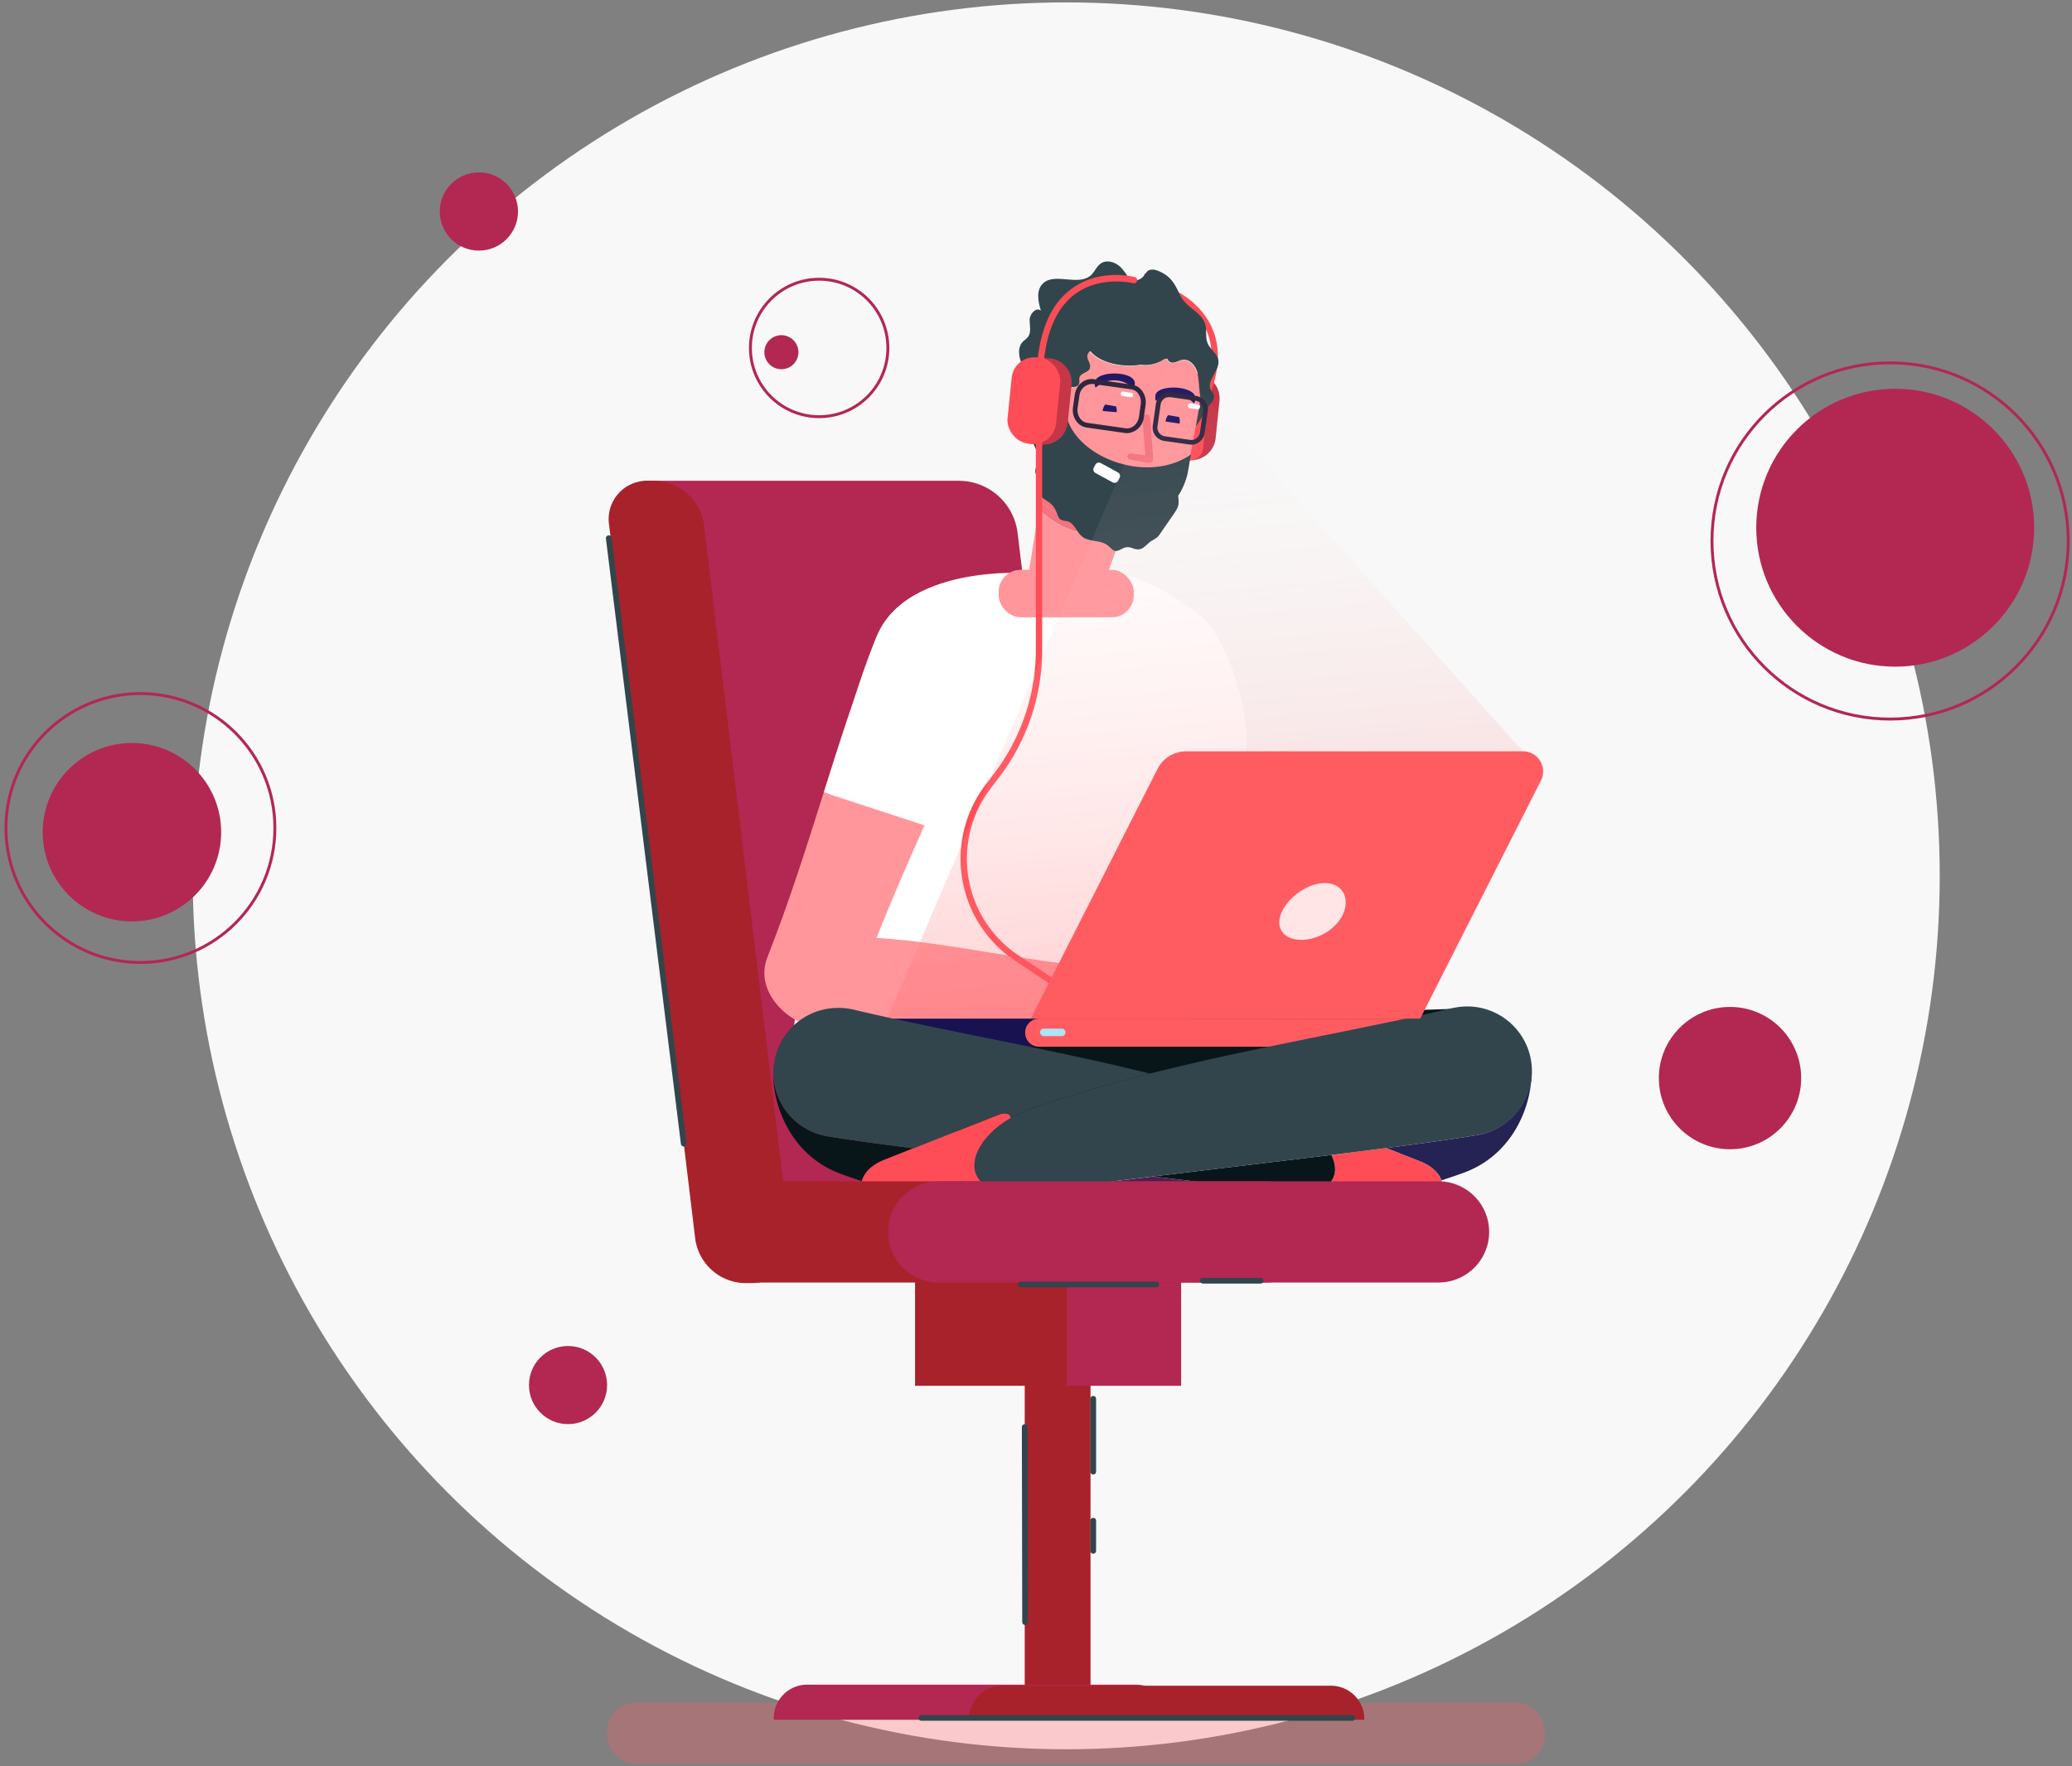 <svg xmlns="http://www.w3.org/2000/svg" width="427" height="364" viewBox="0 0 427 364">
    <rect x="0" y="0" width="427" height="364" fill="#808080" stroke="none"/>
    <defs>
        <linearGradient id="a" x1="41.313%" x2="50%" y1="0%" y2="100%">
            <stop offset="0%" stop-color="#FFF" stop-opacity="0"/>
            <stop offset="100%" stop-color="#FF5C62"/>
        </linearGradient>
    </defs>
    <g fill="none" fill-rule="evenodd" transform="translate(1)">
        <circle cx="218.725" cy="180.511" r="180.016" fill="#F8F8F8" fill-rule="nonzero"/>
        <rect width="193.252" height="12.583" x="124.11" y="350.931" fill="#FF5C62" fill-rule="nonzero" opacity=".3" rx="5.809" transform="rotate(180 220.736 357.223)"/>
        <path fill="#C63647" fill-rule="nonzero" d="M241.851 94.698l2.158.112a5.033 5.033 0 0 0 5.51-4.469l.793-7.75a5.027 5.027 0 0 0-4.486-5.491l-2.352-.16c-2.752-.275-2.852 1.894-3.134 4.634l-.8 7.75c-.3 2.752-.44 5.104 2.311 5.374z"/>
        <rect width="17.805" height="10.049" x="233.656" y="80.782" fill="#FF4D57" fill-rule="nonzero" rx="2.675" transform="rotate(-84.18 242.558 85.806)"/>
        <path fill="#FF4D57" fill-rule="nonzero" d="M247.72 81.804a.653.653 0 0 0 .587-.418c6.262-15.77-7.091-21.474-7.203-21.527a.664.664 0 0 0-.858.353.653.653 0 0 0 .358.853c.5.206 12.266 5.292 6.51 19.845a.653.653 0 0 0 .605.894z"/>
        <path fill="#F4737F" fill-rule="nonzero" d="M222.359 107.952c-1.176-.923-1.611-2.793-3.058-3.187a5.016 5.016 0 0 1-1.34-.312c-.518-.305-.682-.958-.9-1.517-.794-1.999-1.864-2.105-3.099-3.169l-.294 1.682-.317 1.834c1.634 1.353 4.604 3.946 8.408 4.604.2.024.4.03.6.065z"/>
        <path fill="#FF969B" fill-rule="nonzero" d="M227.868 107.952a2.487 2.487 0 0 0-.405-.259c-1.674.379-3.4.47-5.104.27 1.335 1.036 3.363.695 4.798 1.512a14.765 14.765 0 0 1-5.698.206c-3.81-.653-6.78-3.252-8.414-4.604l.306-1.764-2.123 13.288c-1.505 6.363 14.347 7.192 16.252.947l3.217-8.82c-1.517.823-1.582.212-2.829-.776z"/>
        <path fill="#F4737F" fill-rule="nonzero" d="M213.045 105.053c1.635 1.353 4.604 3.952 8.414 4.604 1.895.302 3.83.233 5.698-.206-1.435-.817-3.463-.476-4.798-1.51-.2 0-.4 0-.588-.065-3.805-.659-6.774-3.252-8.409-4.604l-.305 1.764-.012.017z"/>
        <path fill="#32454C" fill-rule="nonzero" d="M248.513 80.357c-.935-1.981 1.94-4.004 1.558-6.162-.24-1.358-1.676-2.176-2.205-3.452-.529-1.276-.123-2.599-.47-3.851-.63-2.31-3.363-3.305-4.745-5.292-1.07-1.517-1.523-4.598-5.222-5.85a2.217 2.217 0 0 0-1.71-.03c-.228.13-.415.318-.542.547-.24.106-.276.259-.405.5a2.281 2.281 0 0 1-3.123.652 10.631 10.631 0 0 0-1.764-2.399c-1.058-1.011-2.781-1.546-4.004-.735-.882.588-1.264 1.705-2.046 2.429-2.611 2.41-7.762-.776-10.09 1.91-1.241 1.43-.77 3.605-.23 5.416-.911-.823-2.27.588-2.316 1.8-.047 1.21.382 2.61-.353 3.598-.324.441-.841.711-1.176 1.123-1.511 1.688-.106 5.498 1.452 6.668l.1-.082c-.035.935 0 1.517 0 1.517-.653 5.88-.858 11.101 2.352 15.788-.476 1.017-1.446 1.934-1.176 3.01.106.447.418.823.553 1.264.43 1.43-.782 2.429.694 3.699 1.234 1.064 2.305 1.176 3.098 3.17.218.587.377 1.216.894 1.522.432.161.882.266 1.34.312 1.453.388 1.882 2.263 3.064 3.18 1.335 1.042 3.358.7 4.798 1.518.146.073.283.16.412.259 1.24 1.01 1.305 1.622 2.84.787 1.852-1.005 2.287.224 3.693.03.976-.135 1.587-1.094 2.399-1.652.44-.238.864-.503 1.27-.794.26-.245.487-.521.676-.823 4.069-5.945 3.887-5.104 3.675-7.75a14.524 14.524 0 0 0 1.952-4.64l.035-.2.253-1.47.4-2.299c-8.173 6.216-27.771 0-25.596-11.824l.324-1.882c.882-.182 2.04.082 2.387-.811.17-.43-.035-.923.106-1.359.282-.876 1.682-.9 2.058-1.764.588-1.3-1.317-2.17-.03-3.569 2.117 2.57 6.868 3.387 10.338 2.8a7.18 7.18 0 0 0 4.904-1.118l.623-.147c.14.526.633.879 1.176.84.676-.04 1.27-.464 1.934-.587 1.582-.247 2.876 1.382 3.176 2.94.27 1.393.317 3.492.588 5.039-.124.94-.095.688-.959 5.674.8-.888 1.993-3.393 2.523-3.998.635-.735 1.423-1.611 1.129-2.535a8.738 8.738 0 0 0-.612-.917zm-31.164-2.305c-.929 5.369-.711 5.01-1.9 7.55-.475 1.006-.105.841.377 1.564-.076.306-.153.588-.223.912-5.974-1.394-4.028-14.448 1.746-10.026z"/>
        <path fill="#FF969B" fill-rule="nonzero" d="M246.361 82.25c-.253-1.552-.3-3.663-.588-5.056-.3-1.576-1.6-3.21-3.187-2.97-.67.106-1.27.53-1.946.588a1.14 1.14 0 0 1-1.176-.846l-.624.152a7.268 7.268 0 0 1-4.921 1.124c-3.528.588-8.28-.265-10.378-2.811-1.294 1.4.588 2.275 0 3.58-.382.842-1.764.865-2.07 1.765-.141.435.065.935-.106 1.364-.347.894-1.517.635-2.393.817l-.33 1.888c-1.993 10.819 15.624 18.816 25.702 11.872.988-5.434 1.852-10.285 2.017-11.466z"/>
        <path fill="#F38C65" fill-rule="nonzero" d="M215.603 88.078c.07-.3.147-.588.223-.912-.482-.723-.852-.588-.376-1.564 1.176-2.54.97-2.181 1.9-7.55-5.775-4.422-7.698 8.638-1.747 10.026z"/>
        <path fill="#231866" fill-rule="nonzero" d="M226.78 83.374l2.206.37c.147.386.195.802.14 1.211l-2.875-.247c.02-.492.206-.963.53-1.334zM224.64 79.14c-.053.26.005.53.159.747a5.533 5.533 0 0 1 7.82.24.994.994 0 0 0 .206-.734c.806-3.164-8.726-3.193-8.185-.253zM237.1 81.868a.988.988 0 0 0 .13.759 5.533 5.533 0 0 1 7.808.523c.169-.204.251-.465.23-.729.91-3.046-8.585-3.51-8.168-.553zM241.975 85.943c.163.434.202.904.111 1.358l-2.881-.423c.037-.485.226-.946.541-1.317l2.229.382z"/>
        <path fill="#F4737F" fill-rule="nonzero" d="M236.63 94.375a.788.788 0 0 1-.724.847.794.794 0 0 1-.852-.73l-.588-8.231a.79.79 0 0 1 1.576-.124l.588 8.238z"/>
        <path fill="#F4737F" fill-rule="nonzero" d="M236.577 94.845c-.17.994-1.312.43-4.757-.164a.588.588 0 0 1-.447-.73.588.588 0 0 1 .67-.54c3.44.588 4.704.447 4.534 1.434z"/>
        <path fill="#2E273F" fill-rule="nonzero" d="M244.115 91.611l-5.175-.735a2.805 2.805 0 0 1-1.846-1.087 2.775 2.775 0 0 1-.53-2.07l.648-4.487a2.793 2.793 0 0 1 3.163-2.352l5.169.735a2.793 2.793 0 0 1 2.352 3.152l-.647 4.492a2.793 2.793 0 0 1-2.758 2.394 2.975 2.975 0 0 1-.376-.042zm-5.227-9.408c-.385.281-.64.705-.706 1.176l-.647 4.493c-.072.475.053.96.347 1.34.284.381.706.635 1.176.706l5.174.74c.478.07.962-.055 1.347-.346.384-.28.639-.705.706-1.176l.646-4.492a1.823 1.823 0 0 0-1.54-2.052l-5.175-.735h-.258a1.764 1.764 0 0 0-1.094.323l.024.023zM230.85 89.242l-7.933-1.13a3.175 3.175 0 0 1-2.075-1.257 3.987 3.987 0 0 1-.718-2.94l.36-2.511c.293-2.052 2.034-3.528 3.862-3.258l7.927 1.13c.917.136 1.727.67 2.216 1.457a3.94 3.94 0 0 1 .588 2.752l-.353 2.5a3.67 3.67 0 0 1-3.44 3.292 3.416 3.416 0 0 1-.434-.035zm-9.408-7.703l-.36 2.505a2.993 2.993 0 0 0 .536 2.228c.34.47.855.783 1.429.87l7.926 1.13c1.323.194 2.534-.906 2.758-2.429l.353-2.505a2.981 2.981 0 0 0-.43-2.081 2.187 2.187 0 0 0-1.528-1.017l-7.915-1.1a1.629 1.629 0 0 0-.288 0 2.687 2.687 0 0 0-2.47 2.399h-.011z"/>
        <path fill="#FFF" fill-rule="nonzero" d="M224.752 97.486l3.528 1.922a.84.84 0 0 0 1.129-.329l.312-.588a.83.83 0 0 0-.33-1.123l-3.528-1.923a.835.835 0 0 0-1.129.33l-.311.588a.83.83 0 0 0 .329 1.123z"/>
        <path fill="#A8222B" fill-rule="nonzero" d="M223.735 354.442h-13.559v-70.248h13.56z"/>
        <path fill="#B22852" fill-rule="nonzero" d="M242.41 285.616h-31.252V247.79h31.252z"/>
        <path fill="#A8222B" fill-rule="nonzero" d="M218.83 285.616h-31.252V247.79h31.252z"/>
        <path fill="#B22852" fill-rule="nonzero" d="M150.017 250.995h75.74l-17.052-141.167a12.225 12.225 0 0 0-12.148-10.737H131.69l18.328 151.904z"/>
        <path fill="#A8222B" fill-rule="nonzero" d="M152.463 264.448h1.388a7.885 7.885 0 0 0 7.985-9.05l-17.758-147.252a10.584 10.584 0 0 0-10.178-9.055h-1.388a7.897 7.897 0 0 0-7.996 9.055l17.769 147.253a10.549 10.549 0 0 0 10.178 9.05z"/>
        <path fill="#091619" fill-rule="nonzero" d="M300.157 207.865l-124.732 4.151v21.127H291.26z"/>
        <path fill="#FFF" fill-rule="nonzero" d="M232.89 187.244c4.704-10.96 16.035-12.977 21.22-23.667 4.499-9.279.118-27.854-6.673-35.727l-.159-.182c-17.552-13.948-23.114-8.99-34.992-9.555-.67-.03-1.334-.047-1.999-.06-12.895-.264-26.524 2.83-30.84 13.607-10.996 27.483-14.812 60.782-17.929 90.352-.24 2.305-.405 4.869 1.206 6.603a.77.77 0 0 1 .123.048l43.477-11.584c5.586 0 22.485-20.339 26.566-29.835z"/>
        <path fill="#FFF" fill-rule="nonzero" d="M179.952 130.66c2.464-6.244 11.284-11.671 18.252-9.772 5.962 1.64 7.944 10.049 5.492 16.288-4.116 10.46-9.232 21.756-14.189 32.928l-20.756-6.786c3.363-10.678 6.75-21.327 11.201-32.657z"/>
        <path fill="#FF969B" fill-rule="nonzero" d="M157.132 197.328c4.633-11.813 8.12-22.932 11.63-34.01l20.757 6.786c-3.528 7.92-6.962 15.776-9.878 23.208 16.464.911 37.526 6.568 54.348 6.386 15.876-.177 14.983 14.994-.887 15.17-22.844.247-40.508-3.022-63.346-2.77-7.403.071-15.564-7.279-12.624-14.77z"/>
        <path fill="#252254" fill-rule="nonzero" d="M291.678 239.376l-7.009-2.77c8.12-1.046 14.918-1.993 18.851-2.687 7.224-1.25 12.079-8.105 10.86-15.335 1.177 6.404-2.14 18.904-13.758 23.126a120.736 120.736 0 0 1-4.57 1.558c-.522-1.446-1.969-2.945-4.374-3.892z"/>
        <path fill="#091619" fill-rule="nonzero" d="M158.567 218.831c-1.211 7.227 3.64 14.075 10.86 15.33 3.728.652 10.114 1.522 17.81 2.498l-6.085 2.417c-2.652 1.047-4.157 2.758-4.54 4.351a123.077 123.077 0 0 1-4.286-1.47c-11.607-4.233-14.9-16.717-13.76-23.126z"/>
        <path fill="#4F1D51" fill-rule="nonzero" d="M206.395 245.756c3.17.313 6.37.115 9.478-.588 1.888-.383 9.996-1.388 20.692-2.682 11.566 1.341 20.456 2.405 22.42 2.793 2.58.566 5.217.814 7.856.741l15.006.912c-14.588 2.857-29.165 3.122-43.877 2.046-16.329 1.393-32.48 1.235-48.657-2.182l17.052-1.029.03-.011z"/>
        <path fill="#FF4D57" fill-rule="nonzero" d="M273.368 238.03c3.94-.489 7.744-.965 11.301-1.424l7.01 2.77c2.404.947 3.85 2.446 4.374 3.892.829 2.288-.659 4.47-4.469 4.24l-9.737-.588-15.006-.911c6.786-.33 8.479-3.964 6.527-7.98z"/>
        <path fill="#091619" fill-rule="nonzero" d="M266.841 246.009a32.493 32.493 0 0 1-7.856-.741c-1.964-.388-10.854-1.453-22.42-2.793 10.901-1.312 24.472-2.94 36.803-4.446 1.952 4.016.259 7.65-6.527 7.98z"/>
        <path fill="#FF4D57" fill-rule="nonzero" d="M181.152 239.076l6.086-2.405 17.734-7.003c1.146-.453 2.27-.141 2.352.647v.123c-8.92 5.128-10.755 14.042-.941 15.341l-17.052 1.03-8.062.487c-3.616.218-5.162-1.71-4.639-3.857.365-1.617 1.87-3.328 4.522-4.363z"/>
        <path fill="#A8222B" fill-rule="nonzero" d="M153.14 264.325h106.733a10.425 10.425 0 1 0 0-20.85H153.14a10.425 10.425 0 1 0 0 20.85z"/>
        <path fill="#B22852" fill-rule="nonzero" d="M158.455 354.442v-.383a6.88 6.88 0 0 1 6.88-6.85h67.731a6.88 6.88 0 0 1 6.88 6.85v.383h-81.491z"/>
        <path fill="#A8222B" fill-rule="nonzero" d="M198.662 354.442v-.153a6.891 6.891 0 0 1 6.88-6.862h67.744a6.891 6.891 0 0 1 6.88 6.862v.153h-81.504z"/>
        <path fill="#C63647" fill-rule="nonzero" d="M211.363 91.488l2.158.118a5.033 5.033 0 0 0 5.51-4.475l.794-7.75a5.016 5.016 0 0 0-4.481-5.533l-2.352-.159c-2.746-.282-2.852 1.888-3.134 4.628l-.794 7.75c-.311 2.763-.447 5.115 2.3 5.421z"/>
        <rect width="10.049" height="17.805" x="207.031" y="73.666" fill="#FF4D57" fill-rule="nonzero" rx="4.639" transform="rotate(-174.18 212.056 82.569)"/>
        <path fill="#181251" fill-rule="nonzero" d="M183.621 215.727h75.629a2.893 2.893 0 1 0 0-5.786h-75.629a2.893 2.893 0 1 0 0 5.786z"/>
        <path fill="#FF5C62" fill-rule="nonzero" d="M213.15 215.727h75.63a2.893 2.893 0 1 0 0-5.786h-75.63a2.893 2.893 0 1 0 0 5.786z"/>
        <path fill="#32454C" fill-rule="nonzero" d="M176.213 208.388c3.569.841 7.467 1.694 11.813 2.605 5.815 1.217 11.613 2.387 17.387 3.558a1269.966 1269.966 0 0 1 16.317 3.41 506.434 506.434 0 0 1 14.259 3.31 319.86 319.86 0 0 0-6.915 1.817c-5.833 1.594-11.643 3.358-17.417 5.357a25.431 25.431 0 0 0-4.322 1.97v-.124c-.076-.788-1.176-1.1-2.352-.647l-17.745 7.015c-7.697-.976-14.083-1.846-17.81-2.499a13.312 13.312 0 0 1 2.228-26.43c1.11-.015 2.218.108 3.298.364l1.259.294z"/>
        <path fill="#32454C" fill-rule="nonzero" d="M303.544 233.92c-3.934.693-10.731 1.64-18.851 2.686-3.528.459-7.362.935-11.302 1.423-12.348 1.523-25.872 3.134-36.803 4.446-10.678 1.293-18.816 2.299-20.691 2.68a29.718 29.718 0 0 1-9.479.589c-9.814-1.3-7.979-10.214.941-15.341a25.431 25.431 0 0 1 4.322-1.97c5.774-1.999 11.583-3.763 17.416-5.356a372.94 372.94 0 0 1 6.915-1.817c4.116-1.03 8.232-1.988 12.348-2.94 5.257-1.176 10.531-2.276 15.823-3.358 6.892-1.405 13.812-2.787 20.768-4.245 2.94-.588 5.64-1.176 8.203-1.764 1.688-.377 3.322-.753 4.863-1.123a13.75 13.75 0 0 1 1.176-.218c7.264-1.201 14.127 3.714 15.329 10.978 1.202 7.265-3.713 14.128-10.978 15.33z"/>
        <rect width="5.216" height="1.552" x="213.351" y="211.993" fill="#ADE3F7" fill-rule="nonzero" rx=".717" transform="rotate(180 215.958 212.769)"/>
        <rect width="27.848" height="9.773" x="204.801" y="117.448" fill="#FF969B" fill-rule="nonzero" rx="4.51" transform="rotate(180 218.725 122.334)"/>
        <path fill="#FF4D57" fill-rule="nonzero" d="M216.814 203.743l.73-1.088-8.562-5.686a23.937 23.937 0 0 1-5.798-34.498l1.7-2.228a43.447 43.447 0 0 0 8.89-26.248V90.929h-1.305v43.066a42.148 42.148 0 0 1-8.626 25.46l-1.7 2.228a25.231 25.231 0 0 0 6.11 36.368l8.561 5.692z"/>
        <path fill="url(#a)" fill-rule="nonzero" d="M131.018 81.597L58.288.34.147 136.398l29.447.277z" opacity=".3" transform="translate(181.828 73.26)"/>
        <path fill="#FF5C62" fill-rule="nonzero" d="M211.422 209.94h80.256l24.884-49.068a4.157 4.157 0 0 0-3.716-6.027h-69.384a6.662 6.662 0 0 0-5.95 3.675l-26.09 51.42z"/>
        <path fill="#FFF" d="M267.184 193.702c3.765 0 7.713-2.62 8.819-5.851 1.106-3.231-.678-5.851-3.985-5.851s-7.255 2.62-8.818 5.851c-1.564 3.231.22 5.851 3.984 5.851z" opacity=".839"/>
        <path fill="#B22852" fill-rule="nonzero" d="M192.447 264.325H295.46a10.425 10.425 0 1 0 0-20.85H192.447a10.425 10.425 0 1 0 0 20.85z"/>
        <path fill="#FF4D57" fill-rule="nonzero" d="M213.545 74.436a.659.659 0 0 0 .647-.588c.746-6.41 3.016-10.954 6.75-13.524 5.204-3.528 11.53-1.976 11.595-1.958a.653.653 0 1 0 .33-1.264c-.289-.07-6.974-1.764-12.66 2.146-4.063 2.77-6.521 7.644-7.315 14.424a.653.653 0 0 0 .588.723l.065.041z"/>
        <path fill="#FFF" fill-rule="nonzero" d="M232.467 81.598l.035-.253a.323.323 0 0 0-.27-.37l-1.818-.27a.33.33 0 0 0-.376.27l-.035.252a.323.323 0 0 0 .276.37l1.817.277c.178.022.34-.1.37-.276z"/>
        <rect width="1" height="2.493" x="244.603" y="82.452" fill="#FFF" fill-rule="nonzero" rx=".417" transform="rotate(98.58 245.056 83.699)"/>
        <path stroke="#32454C" stroke-linecap="round" stroke-width="1.176" d="M210.175 294.119l.077 40.201M224.293 288.292v15.023M224.293 313.411v6.215M188.872 354.065h88.812M209.329 264.73h27.965M246.873 263.954h11.912M124.451 110.921l15.458 124.78"/>
        <circle cx="389.568" cy="108.763" r="28.636" fill="#B22852" fill-rule="nonzero"/>
        <circle cx="388.516" cy="111.492" r="36.709" stroke="#B22852" stroke-width=".6"/>
        <circle cx="27.937" cy="170.656" r="27.712" stroke="#B22852" stroke-width=".6"/>
        <circle cx="167.81" cy="71.714" r="14.165" stroke="#B22852" stroke-width=".6"/>
        <circle cx="355.523" cy="222.195" r="14.665" fill="#B22852" fill-rule="nonzero"/>
        <circle cx="26.19" cy="171.521" r="18.387" fill="#B22852" fill-rule="nonzero"/>
        <circle cx="97.691" cy="43.59" r="8.061" fill="#B22852" fill-rule="nonzero"/>
        <circle cx="160.031" cy="72.59" r="3.51" fill="#B22852" fill-rule="nonzero"/>
        <circle cx="116.06" cy="285.463" r="8.05" fill="#B22852" fill-rule="nonzero"/>
    </g>
</svg>
